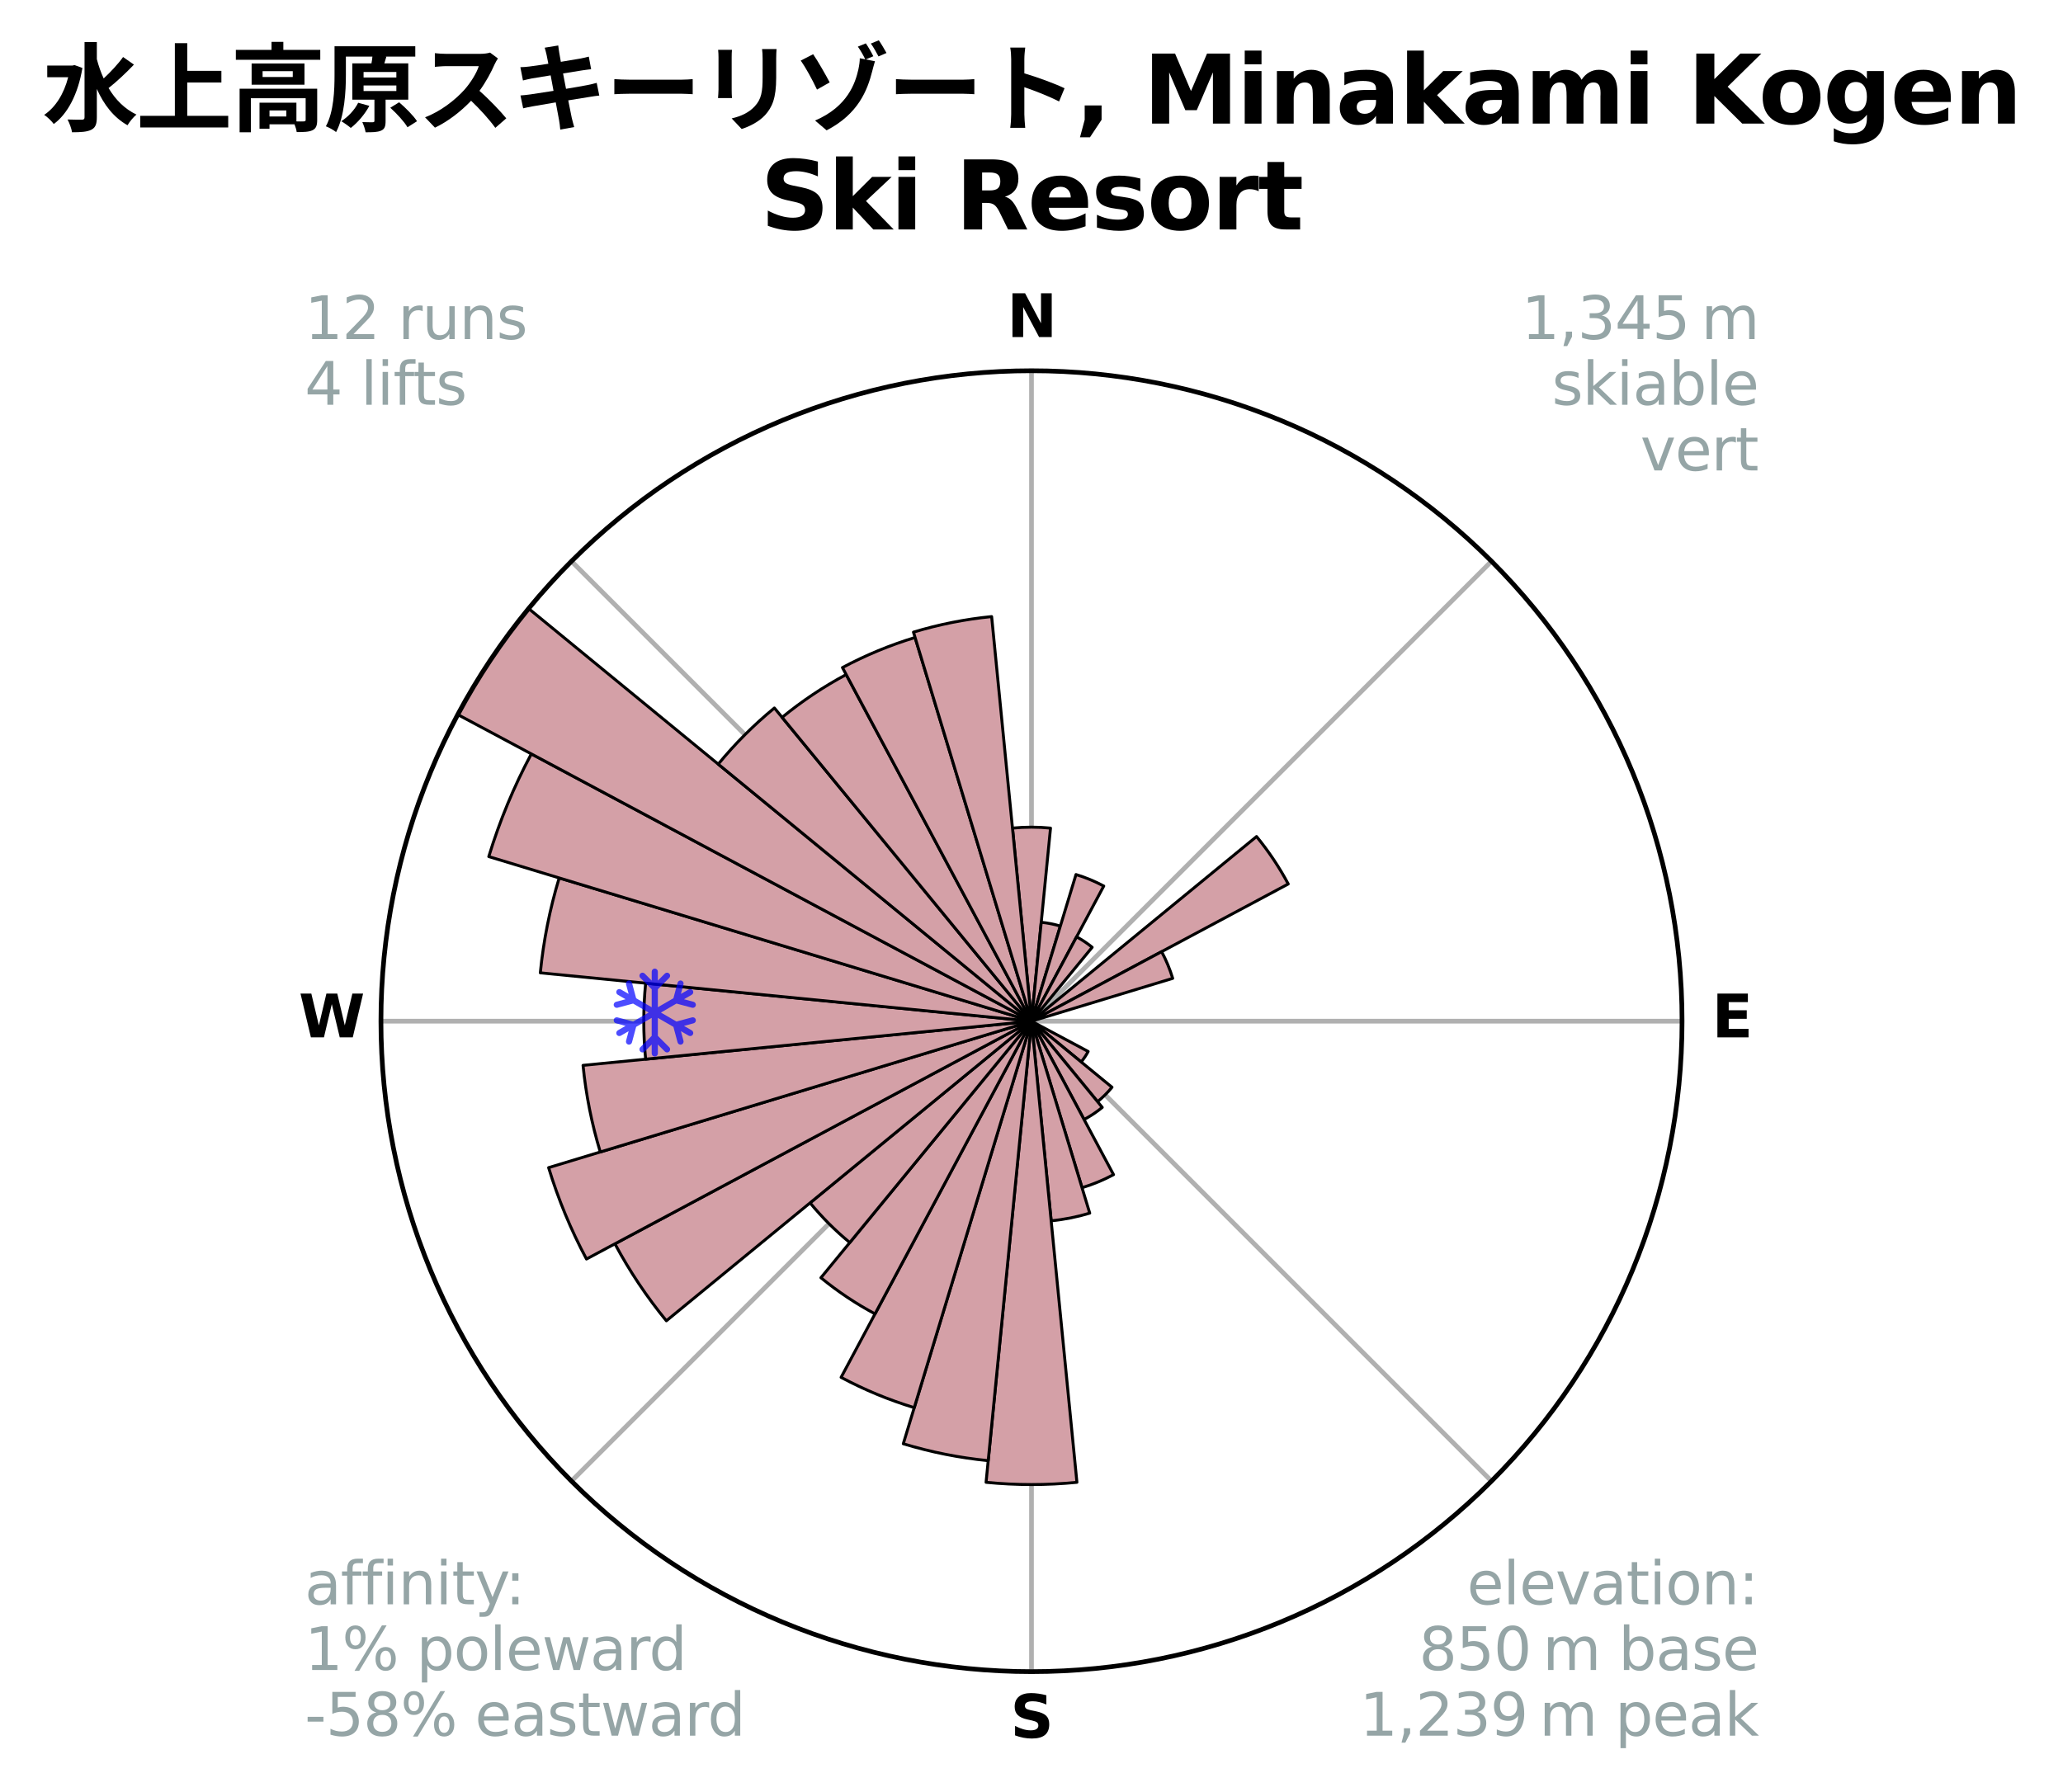 <?xml version="1.0" encoding="utf-8" standalone="no"?>
<!DOCTYPE svg PUBLIC "-//W3C//DTD SVG 1.1//EN"
  "http://www.w3.org/Graphics/SVG/1.1/DTD/svg11.dtd">
<svg xmlns:xlink="http://www.w3.org/1999/xlink" width="351.613pt" height="305.501pt" viewBox="0 0 351.613 305.501" xmlns="http://www.w3.org/2000/svg" version="1.1">
 <title>Ski Rose for 水上高原スキーリゾート, Minakami Kogen Ski Resort</title>
 <defs>
  <style type="text/css">*{stroke-linejoin: round; stroke-linecap: butt}</style>
 </defs>
 <g id="figure_1">
  <g id="patch_1">
   <path d="M 0 305.501 
L 351.613 305.501 
L 351.613 0 
L 0 0 
z
" style="fill: #ffffff"/>
  </g>
  <g id="axes_1">
   <g id="patch_2">
    <path d="M 286.686 174.082 
C 286.686 159.521 283.818 145.102 278.246 131.65 
C 272.674 118.198 264.506 105.974 254.21 95.678 
C 243.914 85.382 231.69 77.214 218.238 71.642 
C 204.786 66.07 190.367 63.202 175.806 63.202 
C 161.246 63.202 146.827 66.07 133.374 71.642 
C 119.922 77.214 107.698 85.382 97.402 95.678 
C 87.106 105.974 78.939 118.198 73.366 131.65 
C 67.794 145.102 64.926 159.521 64.926 174.082 
C 64.926 188.643 67.794 203.062 73.366 216.514 
C 78.939 229.966 87.106 242.19 97.402 252.486 
C 107.698 262.782 119.922 270.95 133.374 276.522 
C 146.827 282.094 161.246 284.962 175.806 284.962 
C 190.367 284.962 204.786 282.094 218.238 276.522 
C 231.69 270.95 243.914 262.782 254.21 252.486 
C 264.506 242.19 272.674 229.966 278.246 216.514 
C 283.818 203.062 286.686 188.643 286.686 174.082 
M 175.806 174.082 
C 175.806 174.082 175.806 174.082 175.806 174.082 
C 175.806 174.082 175.806 174.082 175.806 174.082 
C 175.806 174.082 175.806 174.082 175.806 174.082 
C 175.806 174.082 175.806 174.082 175.806 174.082 
C 175.806 174.082 175.806 174.082 175.806 174.082 
C 175.806 174.082 175.806 174.082 175.806 174.082 
C 175.806 174.082 175.806 174.082 175.806 174.082 
C 175.806 174.082 175.806 174.082 175.806 174.082 
C 175.806 174.082 175.806 174.082 175.806 174.082 
C 175.806 174.082 175.806 174.082 175.806 174.082 
C 175.806 174.082 175.806 174.082 175.806 174.082 
C 175.806 174.082 175.806 174.082 175.806 174.082 
C 175.806 174.082 175.806 174.082 175.806 174.082 
C 175.806 174.082 175.806 174.082 175.806 174.082 
C 175.806 174.082 175.806 174.082 175.806 174.082 
C 175.806 174.082 175.806 174.082 175.806 174.082 
z
" style="fill: #ffffff"/>
   </g>
   <g id="matplotlib.axis_1">
    <g id="xtick_1">
     <g id="line2d_1">
      <path d="M 175.806 174.082 
L 175.806 63.202 
" clip-path="url(#p06ed058469)" style="fill: none; stroke: #b0b0b0; stroke-width: 0.8; stroke-linecap: square"/>
     </g>
     <g id="text_1">
      <!-- N -->
      <g transform="translate(171.622 57.461) scale(0.1 -0.1)">
       <defs>
        <path id="DejaVuSans-Bold-4e" d="M 588 4666 
L 1931 4666 
L 3628 1466 
L 3628 4666 
L 4769 4666 
L 4769 0 
L 3425 0 
L 1728 3200 
L 1728 0 
L 588 0 
L 588 4666 
z
" transform="scale(0.016)"/>
       </defs>
       <use xlink:href="#DejaVuSans-Bold-4e"/>
      </g>
     </g>
    </g>
    <g id="xtick_2">
     <g id="line2d_2">
      <path d="M 175.806 174.082 
L 254.21 95.678 
" clip-path="url(#p06ed058469)" style="fill: none; stroke: #b0b0b0; stroke-width: 0.8; stroke-linecap: square"/>
     </g>
    </g>
    <g id="xtick_3">
     <g id="line2d_3">
      <path d="M 175.806 174.082 
L 286.686 174.082 
" clip-path="url(#p06ed058469)" style="fill: none; stroke: #b0b0b0; stroke-width: 0.8; stroke-linecap: square"/>
     </g>
     <g id="text_2">
      <!-- E -->
      <g transform="translate(291.771 176.841) scale(0.1 -0.1)">
       <defs>
        <path id="DejaVuSans-Bold-45" d="M 588 4666 
L 3834 4666 
L 3834 3756 
L 1791 3756 
L 1791 2888 
L 3713 2888 
L 3713 1978 
L 1791 1978 
L 1791 909 
L 3903 909 
L 3903 0 
L 588 0 
L 588 4666 
z
" transform="scale(0.016)"/>
       </defs>
       <use xlink:href="#DejaVuSans-Bold-45"/>
      </g>
     </g>
    </g>
    <g id="xtick_4">
     <g id="line2d_4">
      <path d="M 175.806 174.082 
L 254.21 252.486 
" clip-path="url(#p06ed058469)" style="fill: none; stroke: #b0b0b0; stroke-width: 0.8; stroke-linecap: square"/>
     </g>
    </g>
    <g id="xtick_5">
     <g id="line2d_5">
      <path d="M 175.806 174.082 
L 175.806 284.962 
" clip-path="url(#p06ed058469)" style="fill: none; stroke: #b0b0b0; stroke-width: 0.8; stroke-linecap: square"/>
     </g>
     <g id="text_3">
      <!-- S -->
      <g transform="translate(172.205 296.221) scale(0.1 -0.1)">
       <defs>
        <path id="DejaVuSans-Bold-53" d="M 3834 4519 
L 3834 3531 
Q 3450 3703 3084 3790 
Q 2719 3878 2394 3878 
Q 1963 3878 1756 3759 
Q 1550 3641 1550 3391 
Q 1550 3203 1689 3098 
Q 1828 2994 2194 2919 
L 2706 2816 
Q 3484 2659 3812 2340 
Q 4141 2022 4141 1434 
Q 4141 663 3683 286 
Q 3225 -91 2284 -91 
Q 1841 -91 1394 -6 
Q 947 78 500 244 
L 500 1259 
Q 947 1022 1364 901 
Q 1781 781 2169 781 
Q 2563 781 2772 912 
Q 2981 1044 2981 1288 
Q 2981 1506 2839 1625 
Q 2697 1744 2272 1838 
L 1806 1941 
Q 1106 2091 782 2419 
Q 459 2747 459 3303 
Q 459 4000 909 4375 
Q 1359 4750 2203 4750 
Q 2588 4750 2994 4692 
Q 3400 4634 3834 4519 
z
" transform="scale(0.016)"/>
       </defs>
       <use xlink:href="#DejaVuSans-Bold-53"/>
      </g>
     </g>
    </g>
    <g id="xtick_6">
     <g id="line2d_6">
      <path d="M 175.806 174.082 
L 97.402 252.486 
" clip-path="url(#p06ed058469)" style="fill: none; stroke: #b0b0b0; stroke-width: 0.8; stroke-linecap: square"/>
     </g>
    </g>
    <g id="xtick_7">
     <g id="line2d_7">
      <path d="M 175.806 174.082 
L 64.926 174.082 
" clip-path="url(#p06ed058469)" style="fill: none; stroke: #b0b0b0; stroke-width: 0.8; stroke-linecap: square"/>
     </g>
     <g id="text_4">
      <!-- W -->
      <g transform="translate(50.911 176.841) scale(0.1 -0.1)">
       <defs>
        <path id="DejaVuSans-Bold-57" d="M 191 4666 
L 1344 4666 
L 2150 1275 
L 2950 4666 
L 4109 4666 
L 4909 1275 
L 5716 4666 
L 6859 4666 
L 5759 0 
L 4372 0 
L 3525 3547 
L 2688 0 
L 1300 0 
L 191 4666 
z
" transform="scale(0.016)"/>
       </defs>
       <use xlink:href="#DejaVuSans-Bold-57"/>
      </g>
     </g>
    </g>
    <g id="xtick_8">
     <g id="line2d_8">
      <path d="M 175.806 174.082 
L 97.402 95.678 
" clip-path="url(#p06ed058469)" style="fill: none; stroke: #b0b0b0; stroke-width: 0.8; stroke-linecap: square"/>
     </g>
    </g>
   </g>
   <g id="matplotlib.axis_2"/>
   <g id="patch_3">
    <path d="M 175.806 174.082 
C 175.806 174.082 175.806 174.082 175.806 174.082 
C 175.806 174.082 175.806 174.082 175.806 174.082 
L 179.048 141.166 
C 177.971 141.06 176.889 141.006 175.806 141.006 
C 174.724 141.006 173.642 141.06 172.564 141.166 
z
" clip-path="url(#p06ed058469)" style="fill: #d4a0a7; stroke: #000000; stroke-width: 0.5; stroke-linejoin: miter"/>
   </g>
   <g id="patch_4">
    <path d="M 175.806 174.082 
C 175.806 174.082 175.806 174.082 175.806 174.082 
C 175.806 174.082 175.806 174.082 175.806 174.082 
L 180.724 157.871 
C 180.193 157.71 179.655 157.575 179.111 157.467 
C 178.567 157.359 178.019 157.278 177.467 157.223 
z
" clip-path="url(#p06ed058469)" style="fill: #d4a0a7; stroke: #000000; stroke-width: 0.5; stroke-linejoin: miter"/>
   </g>
   <g id="patch_5">
    <path d="M 175.806 174.082 
C 175.806 174.082 175.806 174.082 175.806 174.082 
C 175.806 174.082 175.806 174.082 175.806 174.082 
L 188.121 151.042 
C 187.367 150.639 186.594 150.273 185.804 149.946 
C 185.014 149.618 184.208 149.33 183.39 149.082 
z
" clip-path="url(#p06ed058469)" style="fill: #d4a0a7; stroke: #000000; stroke-width: 0.5; stroke-linejoin: miter"/>
   </g>
   <g id="patch_6">
    <path d="M 175.806 174.082 
C 175.806 174.082 175.806 174.082 175.806 174.082 
C 175.806 174.082 175.806 174.082 175.806 174.082 
L 186.147 161.481 
C 185.735 161.143 185.306 160.825 184.863 160.528 
C 184.419 160.232 183.961 159.957 183.49 159.706 
z
" clip-path="url(#p06ed058469)" style="fill: #d4a0a7; stroke: #000000; stroke-width: 0.5; stroke-linejoin: miter"/>
   </g>
   <g id="patch_7">
    <path d="M 175.806 174.082 
C 175.806 174.082 175.806 174.082 175.806 174.082 
C 175.806 174.082 175.806 174.082 175.806 174.082 
L 175.806 174.082 
C 175.806 174.082 175.806 174.082 175.806 174.082 
C 175.806 174.082 175.806 174.082 175.806 174.082 
z
" clip-path="url(#p06ed058469)" style="fill: #d4a0a7; stroke: #000000; stroke-width: 0.5; stroke-linejoin: miter"/>
   </g>
   <g id="patch_8">
    <path d="M 175.806 174.082 
C 175.806 174.082 175.806 174.082 175.806 174.082 
C 175.806 174.082 175.806 174.082 175.806 174.082 
L 219.566 150.692 
C 218.801 149.259 217.965 147.865 217.063 146.515 
C 216.161 145.165 215.193 143.859 214.162 142.604 
z
" clip-path="url(#p06ed058469)" style="fill: #d4a0a7; stroke: #000000; stroke-width: 0.5; stroke-linejoin: miter"/>
   </g>
   <g id="patch_9">
    <path d="M 175.806 174.082 
C 175.806 174.082 175.806 174.082 175.806 174.082 
C 175.806 174.082 175.806 174.082 175.806 174.082 
L 199.871 166.782 
C 199.632 165.994 199.355 165.219 199.04 164.458 
C 198.725 163.698 198.373 162.953 197.985 162.227 
z
" clip-path="url(#p06ed058469)" style="fill: #d4a0a7; stroke: #000000; stroke-width: 0.5; stroke-linejoin: miter"/>
   </g>
   <g id="patch_10">
    <path d="M 175.806 174.082 
C 175.806 174.082 175.806 174.082 175.806 174.082 
C 175.806 174.082 175.806 174.082 175.806 174.082 
L 175.806 174.082 
C 175.806 174.082 175.806 174.082 175.806 174.082 
C 175.806 174.082 175.806 174.082 175.806 174.082 
z
" clip-path="url(#p06ed058469)" style="fill: #d4a0a7; stroke: #000000; stroke-width: 0.5; stroke-linejoin: miter"/>
   </g>
   <g id="patch_11">
    <path d="M 175.806 174.082 
C 175.806 174.082 175.806 174.082 175.806 174.082 
C 175.806 174.082 175.806 174.082 175.806 174.082 
L 175.806 174.082 
C 175.806 174.082 175.806 174.082 175.806 174.082 
C 175.806 174.082 175.806 174.082 175.806 174.082 
z
" clip-path="url(#p06ed058469)" style="fill: #d4a0a7; stroke: #000000; stroke-width: 0.5; stroke-linejoin: miter"/>
   </g>
   <g id="patch_12">
    <path d="M 175.806 174.082 
C 175.806 174.082 175.806 174.082 175.806 174.082 
C 175.806 174.082 175.806 174.082 175.806 174.082 
L 175.806 174.082 
C 175.806 174.082 175.806 174.082 175.806 174.082 
C 175.806 174.082 175.806 174.082 175.806 174.082 
z
" clip-path="url(#p06ed058469)" style="fill: #d4a0a7; stroke: #000000; stroke-width: 0.5; stroke-linejoin: miter"/>
   </g>
   <g id="patch_13">
    <path d="M 175.806 174.082 
C 175.806 174.082 175.806 174.082 175.806 174.082 
C 175.806 174.082 175.806 174.082 175.806 174.082 
L 175.806 174.082 
C 175.806 174.082 175.806 174.082 175.806 174.082 
C 175.806 174.082 175.806 174.082 175.806 174.082 
z
" clip-path="url(#p06ed058469)" style="fill: #d4a0a7; stroke: #000000; stroke-width: 0.5; stroke-linejoin: miter"/>
   </g>
   <g id="patch_14">
    <path d="M 175.806 174.082 
C 175.806 174.082 175.806 174.082 175.806 174.082 
C 175.806 174.082 175.806 174.082 175.806 174.082 
L 184.272 181.03 
C 184.5 180.753 184.714 180.465 184.913 180.167 
C 185.112 179.869 185.296 179.561 185.465 179.245 
z
" clip-path="url(#p06ed058469)" style="fill: #d4a0a7; stroke: #000000; stroke-width: 0.5; stroke-linejoin: miter"/>
   </g>
   <g id="patch_15">
    <path d="M 175.806 174.082 
C 175.806 174.082 175.806 174.082 175.806 174.082 
C 175.806 174.082 175.806 174.082 175.806 174.082 
L 187.067 187.803 
C 187.516 187.434 187.947 187.044 188.357 186.633 
C 188.768 186.222 189.159 185.792 189.527 185.343 
z
" clip-path="url(#p06ed058469)" style="fill: #d4a0a7; stroke: #000000; stroke-width: 0.5; stroke-linejoin: miter"/>
   </g>
   <g id="patch_16">
    <path d="M 175.806 174.082 
C 175.806 174.082 175.806 174.082 175.806 174.082 
C 175.806 174.082 175.806 174.082 175.806 174.082 
L 184.767 190.847 
C 185.316 190.554 185.85 190.234 186.368 189.888 
C 186.885 189.542 187.385 189.172 187.866 188.777 
z
" clip-path="url(#p06ed058469)" style="fill: #d4a0a7; stroke: #000000; stroke-width: 0.5; stroke-linejoin: miter"/>
   </g>
   <g id="patch_17">
    <path d="M 175.806 174.082 
C 175.806 174.082 175.806 174.082 175.806 174.082 
C 175.806 174.082 175.806 174.082 175.806 174.082 
L 184.417 202.468 
C 185.346 202.186 186.261 201.859 187.158 201.487 
C 188.055 201.116 188.933 200.7 189.789 200.243 
z
" clip-path="url(#p06ed058469)" style="fill: #d4a0a7; stroke: #000000; stroke-width: 0.5; stroke-linejoin: miter"/>
   </g>
   <g id="patch_18">
    <path d="M 175.806 174.082 
C 175.806 174.082 175.806 174.082 175.806 174.082 
C 175.806 174.082 175.806 174.082 175.806 174.082 
L 179.158 208.11 
C 180.272 208.001 181.379 207.836 182.477 207.618 
C 183.575 207.4 184.661 207.127 185.732 206.803 
z
" clip-path="url(#p06ed058469)" style="fill: #d4a0a7; stroke: #000000; stroke-width: 0.5; stroke-linejoin: miter"/>
   </g>
   <g id="patch_19">
    <path d="M 175.806 174.082 
C 175.806 174.082 175.806 174.082 175.806 174.082 
C 175.806 174.082 175.806 174.082 175.806 174.082 
L 168.064 252.689 
C 170.637 252.943 173.221 253.07 175.806 253.07 
C 178.392 253.07 180.975 252.943 183.548 252.689 
z
" clip-path="url(#p06ed058469)" style="fill: #d4a0a7; stroke: #000000; stroke-width: 0.5; stroke-linejoin: miter"/>
   </g>
   <g id="patch_20">
    <path d="M 175.806 174.082 
C 175.806 174.082 175.806 174.082 175.806 174.082 
C 175.806 174.082 175.806 174.082 175.806 174.082 
L 153.955 246.118 
C 156.312 246.833 158.704 247.432 161.12 247.913 
C 163.537 248.393 165.976 248.755 168.428 248.996 
z
" clip-path="url(#p06ed058469)" style="fill: #d4a0a7; stroke: #000000; stroke-width: 0.5; stroke-linejoin: miter"/>
   </g>
   <g id="patch_21">
    <path d="M 175.806 174.082 
C 175.806 174.082 175.806 174.082 175.806 174.082 
C 175.806 174.082 175.806 174.082 175.806 174.082 
L 143.353 234.798 
C 145.34 235.86 147.379 236.824 149.46 237.687 
C 151.542 238.549 153.665 239.308 155.822 239.963 
z
" clip-path="url(#p06ed058469)" style="fill: #d4a0a7; stroke: #000000; stroke-width: 0.5; stroke-linejoin: miter"/>
   </g>
   <g id="patch_22">
    <path d="M 175.806 174.082 
C 175.806 174.082 175.806 174.082 175.806 174.082 
C 175.806 174.082 175.806 174.082 175.806 174.082 
L 139.915 217.815 
C 141.347 218.99 142.835 220.094 144.375 221.123 
C 145.914 222.151 147.504 223.104 149.137 223.977 
z
" clip-path="url(#p06ed058469)" style="fill: #d4a0a7; stroke: #000000; stroke-width: 0.5; stroke-linejoin: miter"/>
   </g>
   <g id="patch_23">
    <path d="M 175.806 174.082 
C 175.806 174.082 175.806 174.082 175.806 174.082 
C 175.806 174.082 175.806 174.082 175.806 174.082 
L 138.07 205.051 
C 139.084 206.286 140.158 207.471 141.287 208.601 
C 142.417 209.731 143.602 210.804 144.837 211.818 
z
" clip-path="url(#p06ed058469)" style="fill: #d4a0a7; stroke: #000000; stroke-width: 0.5; stroke-linejoin: miter"/>
   </g>
   <g id="patch_24">
    <path d="M 175.806 174.082 
C 175.806 174.082 175.806 174.082 175.806 174.082 
C 175.806 174.082 175.806 174.082 175.806 174.082 
L 104.806 212.032 
C 106.048 214.356 107.404 216.618 108.868 218.809 
C 110.332 221 111.903 223.118 113.574 225.155 
z
" clip-path="url(#p06ed058469)" style="fill: #d4a0a7; stroke: #000000; stroke-width: 0.5; stroke-linejoin: miter"/>
   </g>
   <g id="patch_25">
    <path d="M 175.806 174.082 
C 175.806 174.082 175.806 174.082 175.806 174.082 
C 175.806 174.082 175.806 174.082 175.806 174.082 
L 93.505 199.048 
C 94.322 201.742 95.271 204.394 96.348 206.995 
C 97.425 209.595 98.63 212.142 99.957 214.624 
z
" clip-path="url(#p06ed058469)" style="fill: #d4a0a7; stroke: #000000; stroke-width: 0.5; stroke-linejoin: miter"/>
   </g>
   <g id="patch_26">
    <path d="M 175.806 174.082 
C 175.806 174.082 175.806 174.082 175.806 174.082 
C 175.806 174.082 175.806 174.082 175.806 174.082 
L 99.372 181.61 
C 99.618 184.112 99.987 186.6 100.478 189.066 
C 100.968 191.531 101.579 193.971 102.309 196.377 
z
" clip-path="url(#p06ed058469)" style="fill: #d4a0a7; stroke: #000000; stroke-width: 0.5; stroke-linejoin: miter"/>
   </g>
   <g id="patch_27">
    <path d="M 175.806 174.082 
C 175.806 174.082 175.806 174.082 175.806 174.082 
C 175.806 174.082 175.806 174.082 175.806 174.082 
L 110.042 167.605 
C 109.83 169.757 109.724 171.919 109.724 174.082 
C 109.724 176.245 109.83 178.407 110.042 180.559 
z
" clip-path="url(#p06ed058469)" style="fill: #d4a0a7; stroke: #000000; stroke-width: 0.5; stroke-linejoin: miter"/>
   </g>
   <g id="patch_28">
    <path d="M 175.806 174.082 
C 175.806 174.082 175.806 174.082 175.806 174.082 
C 175.806 174.082 175.806 174.082 175.806 174.082 
L 95.307 149.663 
C 94.508 152.298 93.838 154.97 93.301 157.671 
C 92.764 160.371 92.36 163.096 92.09 165.837 
z
" clip-path="url(#p06ed058469)" style="fill: #d4a0a7; stroke: #000000; stroke-width: 0.5; stroke-linejoin: miter"/>
   </g>
   <g id="patch_29">
    <path d="M 175.806 174.082 
C 175.806 174.082 175.806 174.082 175.806 174.082 
C 175.806 174.082 175.806 174.082 175.806 174.082 
L 90.559 128.516 
C 89.067 131.306 87.714 134.168 86.503 137.091 
C 85.292 140.014 84.226 142.995 83.307 146.023 
z
" clip-path="url(#p06ed058469)" style="fill: #d4a0a7; stroke: #000000; stroke-width: 0.5; stroke-linejoin: miter"/>
   </g>
   <g id="patch_30">
    <path d="M 175.806 174.082 
C 175.806 174.082 175.806 174.082 175.806 174.082 
C 175.806 174.082 175.806 174.082 175.806 174.082 
L 90.095 103.74 
C 87.792 106.546 85.629 109.463 83.613 112.48 
C 81.597 115.498 79.73 118.613 78.019 121.814 
z
" clip-path="url(#p06ed058469)" style="fill: #d4a0a7; stroke: #000000; stroke-width: 0.5; stroke-linejoin: miter"/>
   </g>
   <g id="patch_31">
    <path d="M 175.806 174.082 
C 175.806 174.082 175.806 174.082 175.806 174.082 
C 175.806 174.082 175.806 174.082 175.806 174.082 
L 131.988 120.69 
C 130.241 122.124 128.564 123.643 126.966 125.242 
C 125.367 126.84 123.848 128.516 122.414 130.264 
z
" clip-path="url(#p06ed058469)" style="fill: #d4a0a7; stroke: #000000; stroke-width: 0.5; stroke-linejoin: miter"/>
   </g>
   <g id="patch_32">
    <path d="M 175.806 174.082 
C 175.806 174.082 175.806 174.082 175.806 174.082 
C 175.806 174.082 175.806 174.082 175.806 174.082 
L 144.222 114.993 
C 142.288 116.026 140.406 117.154 138.583 118.373 
C 136.759 119.591 134.997 120.898 133.301 122.29 
z
" clip-path="url(#p06ed058469)" style="fill: #d4a0a7; stroke: #000000; stroke-width: 0.5; stroke-linejoin: miter"/>
   </g>
   <g id="patch_33">
    <path d="M 175.806 174.082 
C 175.806 174.082 175.806 174.082 175.806 174.082 
C 175.806 174.082 175.806 174.082 175.806 174.082 
L 155.965 108.673 
C 153.824 109.322 151.716 110.076 149.649 110.932 
C 147.582 111.789 145.558 112.746 143.585 113.8 
z
" clip-path="url(#p06ed058469)" style="fill: #d4a0a7; stroke: #000000; stroke-width: 0.5; stroke-linejoin: miter"/>
   </g>
   <g id="patch_34">
    <path d="M 175.806 174.082 
C 175.806 174.082 175.806 174.082 175.806 174.082 
C 175.806 174.082 175.806 174.082 175.806 174.082 
L 169.013 105.109 
C 166.755 105.331 164.51 105.664 162.285 106.107 
C 160.06 106.55 157.858 107.101 155.688 107.76 
z
" clip-path="url(#p06ed058469)" style="fill: #d4a0a7; stroke: #000000; stroke-width: 0.5; stroke-linejoin: miter"/>
   </g>
   <g id="PathCollection_1">
    <defs>
     <path id="m96ea31fdd5" d="M 0.194 7.414 
L 0.194 7.414 
C 0.055 7.414 -0.078 7.359 -0.176 7.261 
C -0.274 7.163 -0.33 7.03 -0.33 6.891 
L -0.33 5.365 
L -1.528 6.564 
L -1.528 6.564 
C -1.577 6.613 -1.635 6.651 -1.698 6.678 
C -1.762 6.704 -1.83 6.718 -1.899 6.718 
C -1.968 6.718 -2.036 6.704 -2.1 6.678 
C -2.163 6.651 -2.221 6.613 -2.27 6.564 
L -2.27 6.564 
C -2.318 6.515 -2.357 6.458 -2.383 6.394 
C -2.41 6.33 -2.423 6.262 -2.423 6.193 
C -2.423 6.124 -2.41 6.056 -2.383 5.993 
C -2.357 5.929 -2.318 5.871 -2.27 5.823 
L -0.33 3.884 
L -0.33 0.821 
L -2.981 2.352 
L -3.692 5.001 
L -3.692 5.001 
C -3.728 5.135 -3.815 5.25 -3.935 5.319 
C -4.055 5.389 -4.198 5.408 -4.332 5.372 
L -4.332 5.372 
C -4.466 5.336 -4.581 5.249 -4.65 5.129 
C -4.719 5.009 -4.738 4.866 -4.703 4.732 
L -4.263 3.093 
L -5.586 3.856 
L -5.586 3.856 
C -5.645 3.89 -5.711 3.913 -5.779 3.922 
C -5.847 3.931 -5.916 3.926 -5.983 3.909 
C -6.049 3.891 -6.111 3.86 -6.166 3.818 
C -6.221 3.777 -6.266 3.724 -6.301 3.665 
L -6.301 3.665 
C -6.335 3.605 -6.358 3.54 -6.367 3.471 
C -6.375 3.403 -6.371 3.334 -6.353 3.267 
C -6.335 3.201 -6.304 3.139 -6.263 3.084 
C -6.221 3.03 -6.168 2.984 -6.109 2.95 
L -4.786 2.187 
L -6.425 1.747 
L -6.425 1.747 
C -6.559 1.711 -6.673 1.623 -6.743 1.503 
C -6.812 1.383 -6.831 1.24 -6.795 1.106 
L -6.795 1.106 
C -6.777 1.04 -6.747 0.978 -6.705 0.923 
C -6.663 0.869 -6.611 0.823 -6.551 0.789 
C -6.491 0.754 -6.426 0.732 -6.357 0.723 
C -6.289 0.715 -6.22 0.719 -6.154 0.737 
L -3.505 1.447 
L -0.852 -0.085 
L -3.504 -1.616 
L -6.154 -0.906 
L -6.154 -0.906 
C -6.22 -0.888 -6.289 -0.883 -6.358 -0.892 
C -6.426 -0.901 -6.492 -0.924 -6.551 -0.958 
C -6.611 -0.992 -6.663 -1.038 -6.705 -1.093 
C -6.747 -1.148 -6.778 -1.21 -6.795 -1.276 
L -6.795 -1.276 
C -6.831 -1.41 -6.812 -1.553 -6.743 -1.673 
C -6.673 -1.793 -6.559 -1.881 -6.425 -1.917 
L -4.786 -2.355 
L -6.109 -3.12 
L -6.109 -3.12 
C -6.229 -3.189 -6.316 -3.303 -6.352 -3.437 
C -6.388 -3.571 -6.37 -3.713 -6.301 -3.834 
L -6.301 -3.834 
C -6.266 -3.893 -6.221 -3.945 -6.166 -3.987 
C -6.112 -4.029 -6.049 -4.06 -5.983 -4.078 
C -5.917 -4.096 -5.847 -4.1 -5.779 -4.091 
C -5.711 -4.082 -5.645 -4.06 -5.586 -4.026 
L -4.263 -3.261 
L -4.703 -4.9 
L -4.703 -4.9 
C -4.738 -5.034 -4.719 -5.177 -4.65 -5.297 
C -4.581 -5.417 -4.466 -5.505 -4.332 -5.541 
L -4.332 -5.541 
C -4.198 -5.576 -4.056 -5.558 -3.936 -5.488 
C -3.816 -5.419 -3.728 -5.305 -3.692 -5.171 
L -2.982 -2.522 
L -0.329 -0.99 
L -0.329 -4.052 
L -2.269 -5.992 
L -2.269 -5.992 
C -2.318 -6.04 -2.357 -6.098 -2.383 -6.162 
C -2.41 -6.225 -2.423 -6.293 -2.423 -6.362 
C -2.423 -6.431 -2.41 -6.499 -2.383 -6.563 
C -2.357 -6.626 -2.318 -6.684 -2.269 -6.733 
L -2.269 -6.733 
C -2.221 -6.782 -2.163 -6.82 -2.1 -6.847 
C -2.036 -6.873 -1.968 -6.887 -1.899 -6.887 
C -1.83 -6.887 -1.762 -6.873 -1.698 -6.847 
C -1.635 -6.82 -1.577 -6.782 -1.528 -6.733 
L -0.329 -5.534 
L -0.329 -7.06 
L -0.329 -7.06 
C -0.329 -7.198 -0.274 -7.332 -0.176 -7.43 
C -0.078 -7.528 0.055 -7.583 0.194 -7.583 
L 0.194 -7.583 
C 0.332 -7.583 0.466 -7.528 0.564 -7.43 
C 0.662 -7.332 0.717 -7.198 0.717 -7.06 
L 0.717 -5.534 
L 1.916 -6.733 
L 1.916 -6.733 
C 1.964 -6.782 2.022 -6.82 2.086 -6.847 
C 2.149 -6.873 2.218 -6.887 2.286 -6.887 
C 2.355 -6.887 2.423 -6.873 2.487 -6.847 
C 2.551 -6.82 2.608 -6.782 2.657 -6.733 
L 2.657 -6.733 
C 2.706 -6.684 2.744 -6.626 2.771 -6.563 
C 2.797 -6.499 2.811 -6.431 2.811 -6.362 
C 2.811 -6.293 2.797 -6.225 2.771 -6.162 
C 2.744 -6.098 2.706 -6.04 2.657 -5.992 
L 0.717 -4.052 
L 0.717 -0.991 
L 3.369 -2.523 
L 4.079 -5.171 
L 4.079 -5.171 
C 4.115 -5.305 4.203 -5.419 4.323 -5.488 
C 4.443 -5.558 4.586 -5.576 4.72 -5.541 
L 4.72 -5.541 
C 4.854 -5.505 4.968 -5.417 5.038 -5.297 
C 5.107 -5.177 5.126 -5.034 5.09 -4.9 
L 4.65 -3.263 
L 5.973 -4.026 
L 5.973 -4.026 
C 6.033 -4.06 6.098 -4.082 6.167 -4.091 
C 6.235 -4.1 6.304 -4.096 6.37 -4.078 
C 6.437 -4.06 6.499 -4.029 6.554 -3.987 
C 6.608 -3.945 6.654 -3.893 6.688 -3.833 
L 6.688 -3.833 
C 6.757 -3.713 6.776 -3.571 6.74 -3.437 
C 6.704 -3.303 6.616 -3.189 6.496 -3.12 
L 5.173 -2.355 
L 6.812 -1.917 
L 6.812 -1.917 
C 6.946 -1.881 7.061 -1.793 7.13 -1.673 
C 7.2 -1.553 7.219 -1.41 7.183 -1.276 
L 7.183 -1.276 
C 7.165 -1.21 7.134 -1.147 7.093 -1.093 
C 7.051 -1.038 6.998 -0.992 6.939 -0.958 
C 6.879 -0.923 6.813 -0.901 6.745 -0.892 
C 6.677 -0.883 6.608 -0.888 6.541 -0.906 
L 3.891 -1.616 
L 1.239 -0.085 
L 3.893 1.447 
L 6.541 0.737 
L 6.541 0.737 
C 6.675 0.701 6.818 0.72 6.938 0.789 
C 7.058 0.859 7.145 0.973 7.181 1.106 
L 7.181 1.106 
C 7.217 1.24 7.198 1.383 7.129 1.503 
C 7.06 1.623 6.946 1.711 6.812 1.747 
L 5.173 2.187 
L 6.496 2.95 
L 6.496 2.95 
C 6.556 2.984 6.608 3.03 6.65 3.085 
C 6.691 3.139 6.722 3.201 6.74 3.268 
C 6.758 3.334 6.762 3.404 6.753 3.472 
C 6.744 3.54 6.721 3.606 6.687 3.665 
L 6.687 3.665 
C 6.617 3.785 6.503 3.872 6.369 3.908 
C 6.236 3.944 6.093 3.925 5.973 3.856 
L 4.65 3.091 
L 5.089 4.732 
L 5.089 4.732 
C 5.125 4.866 5.106 5.008 5.037 5.128 
C 4.967 5.248 4.853 5.336 4.72 5.372 
L 4.72 5.372 
C 4.586 5.408 4.443 5.389 4.323 5.319 
C 4.203 5.25 4.115 5.136 4.079 5.002 
L 3.368 2.352 
L 0.717 0.821 
L 0.717 3.884 
L 2.657 5.823 
L 2.657 5.823 
C 2.706 5.871 2.745 5.929 2.771 5.993 
C 2.797 6.056 2.811 6.125 2.811 6.193 
C 2.811 6.262 2.797 6.331 2.771 6.394 
C 2.745 6.458 2.706 6.515 2.657 6.564 
L 2.657 6.564 
C 2.608 6.613 2.551 6.652 2.487 6.678 
C 2.424 6.704 2.355 6.718 2.286 6.718 
C 2.218 6.718 2.149 6.704 2.086 6.678 
C 2.022 6.652 1.965 6.613 1.916 6.564 
L 0.717 5.365 
L 0.717 6.891 
L 0.717 6.891 
C 0.717 7.03 0.662 7.163 0.564 7.261 
C 0.466 7.359 0.333 7.414 0.194 7.414 
L 0.194 7.414 
z
"/>
    </defs>
    <g clip-path="url(#p06ed058469)">
     <use xlink:href="#m96ea31fdd5" x="111.405" y="172.695" style="fill: #0000ff; fill-opacity: 0.7"/>
    </g>
   </g>
   <g id="patch_35">
    <path d="M 175.806 63.202 
C 161.246 63.202 146.827 66.07 133.374 71.642 
C 119.922 77.214 107.698 85.382 97.402 95.678 
C 87.106 105.974 78.939 118.198 73.366 131.65 
C 67.794 145.102 64.926 159.521 64.926 174.082 
C 64.926 188.643 67.794 203.062 73.366 216.514 
C 78.939 229.966 87.106 242.19 97.402 252.486 
C 107.698 262.782 119.922 270.95 133.374 276.522 
C 146.827 282.094 161.246 284.962 175.806 284.962 
C 190.367 284.962 204.786 282.094 218.238 276.522 
C 231.69 270.95 243.914 262.782 254.21 252.486 
C 264.506 242.19 272.674 229.966 278.246 216.514 
C 283.818 203.062 286.686 188.643 286.686 174.082 
C 286.686 159.521 283.818 145.102 278.246 131.65 
C 272.674 118.198 264.506 105.974 254.21 95.678 
C 243.914 85.382 231.69 77.214 218.238 71.642 
C 204.786 66.07 190.367 63.202 175.806 63.202 
" style="fill: none; stroke: #000000; stroke-width: 0.8; stroke-linejoin: miter; stroke-linecap: square"/>
   </g>
   <g id="text_5">
    <!-- 12 runs -->
    <g style="fill: #95a5a6" transform="translate(51.928 57.802) scale(0.1 -0.1)">
     <defs>
      <path id="DejaVuSans-31" d="M 794 531 
L 1825 531 
L 1825 4091 
L 703 3866 
L 703 4441 
L 1819 4666 
L 2450 4666 
L 2450 531 
L 3481 531 
L 3481 0 
L 794 0 
L 794 531 
z
" transform="scale(0.016)"/>
      <path id="DejaVuSans-32" d="M 1228 531 
L 3431 531 
L 3431 0 
L 469 0 
L 469 531 
Q 828 903 1448 1529 
Q 2069 2156 2228 2338 
Q 2531 2678 2651 2914 
Q 2772 3150 2772 3378 
Q 2772 3750 2511 3984 
Q 2250 4219 1831 4219 
Q 1534 4219 1204 4116 
Q 875 4013 500 3803 
L 500 4441 
Q 881 4594 1212 4672 
Q 1544 4750 1819 4750 
Q 2544 4750 2975 4387 
Q 3406 4025 3406 3419 
Q 3406 3131 3298 2873 
Q 3191 2616 2906 2266 
Q 2828 2175 2409 1742 
Q 1991 1309 1228 531 
z
" transform="scale(0.016)"/>
      <path id="DejaVuSans-20" transform="scale(0.016)"/>
      <path id="DejaVuSans-72" d="M 2631 2963 
Q 2534 3019 2420 3045 
Q 2306 3072 2169 3072 
Q 1681 3072 1420 2755 
Q 1159 2438 1159 1844 
L 1159 0 
L 581 0 
L 581 3500 
L 1159 3500 
L 1159 2956 
Q 1341 3275 1631 3429 
Q 1922 3584 2338 3584 
Q 2397 3584 2469 3576 
Q 2541 3569 2628 3553 
L 2631 2963 
z
" transform="scale(0.016)"/>
      <path id="DejaVuSans-75" d="M 544 1381 
L 544 3500 
L 1119 3500 
L 1119 1403 
Q 1119 906 1312 657 
Q 1506 409 1894 409 
Q 2359 409 2629 706 
Q 2900 1003 2900 1516 
L 2900 3500 
L 3475 3500 
L 3475 0 
L 2900 0 
L 2900 538 
Q 2691 219 2414 64 
Q 2138 -91 1772 -91 
Q 1169 -91 856 284 
Q 544 659 544 1381 
z
M 1991 3584 
L 1991 3584 
z
" transform="scale(0.016)"/>
      <path id="DejaVuSans-6e" d="M 3513 2113 
L 3513 0 
L 2938 0 
L 2938 2094 
Q 2938 2591 2744 2837 
Q 2550 3084 2163 3084 
Q 1697 3084 1428 2787 
Q 1159 2491 1159 1978 
L 1159 0 
L 581 0 
L 581 3500 
L 1159 3500 
L 1159 2956 
Q 1366 3272 1645 3428 
Q 1925 3584 2291 3584 
Q 2894 3584 3203 3211 
Q 3513 2838 3513 2113 
z
" transform="scale(0.016)"/>
      <path id="DejaVuSans-73" d="M 2834 3397 
L 2834 2853 
Q 2591 2978 2328 3040 
Q 2066 3103 1784 3103 
Q 1356 3103 1142 2972 
Q 928 2841 928 2578 
Q 928 2378 1081 2264 
Q 1234 2150 1697 2047 
L 1894 2003 
Q 2506 1872 2764 1633 
Q 3022 1394 3022 966 
Q 3022 478 2636 193 
Q 2250 -91 1575 -91 
Q 1294 -91 989 -36 
Q 684 19 347 128 
L 347 722 
Q 666 556 975 473 
Q 1284 391 1588 391 
Q 1994 391 2212 530 
Q 2431 669 2431 922 
Q 2431 1156 2273 1281 
Q 2116 1406 1581 1522 
L 1381 1569 
Q 847 1681 609 1914 
Q 372 2147 372 2553 
Q 372 3047 722 3315 
Q 1072 3584 1716 3584 
Q 2034 3584 2315 3537 
Q 2597 3491 2834 3397 
z
" transform="scale(0.016)"/>
     </defs>
     <use xlink:href="#DejaVuSans-31"/>
     <use xlink:href="#DejaVuSans-32" x="63.623"/>
     <use xlink:href="#DejaVuSans-20" x="127.246"/>
     <use xlink:href="#DejaVuSans-72" x="159.033"/>
     <use xlink:href="#DejaVuSans-75" x="200.146"/>
     <use xlink:href="#DejaVuSans-6e" x="263.525"/>
     <use xlink:href="#DejaVuSans-73" x="326.904"/>
    </g>
    <!-- 4 lifts -->
    <g style="fill: #95a5a6" transform="translate(51.928 69) scale(0.1 -0.1)">
     <defs>
      <path id="DejaVuSans-34" d="M 2419 4116 
L 825 1625 
L 2419 1625 
L 2419 4116 
z
M 2253 4666 
L 3047 4666 
L 3047 1625 
L 3713 1625 
L 3713 1100 
L 3047 1100 
L 3047 0 
L 2419 0 
L 2419 1100 
L 313 1100 
L 313 1709 
L 2253 4666 
z
" transform="scale(0.016)"/>
      <path id="DejaVuSans-6c" d="M 603 4863 
L 1178 4863 
L 1178 0 
L 603 0 
L 603 4863 
z
" transform="scale(0.016)"/>
      <path id="DejaVuSans-69" d="M 603 3500 
L 1178 3500 
L 1178 0 
L 603 0 
L 603 3500 
z
M 603 4863 
L 1178 4863 
L 1178 4134 
L 603 4134 
L 603 4863 
z
" transform="scale(0.016)"/>
      <path id="DejaVuSans-66" d="M 2375 4863 
L 2375 4384 
L 1825 4384 
Q 1516 4384 1395 4259 
Q 1275 4134 1275 3809 
L 1275 3500 
L 2222 3500 
L 2222 3053 
L 1275 3053 
L 1275 0 
L 697 0 
L 697 3053 
L 147 3053 
L 147 3500 
L 697 3500 
L 697 3744 
Q 697 4328 969 4595 
Q 1241 4863 1831 4863 
L 2375 4863 
z
" transform="scale(0.016)"/>
      <path id="DejaVuSans-74" d="M 1172 4494 
L 1172 3500 
L 2356 3500 
L 2356 3053 
L 1172 3053 
L 1172 1153 
Q 1172 725 1289 603 
Q 1406 481 1766 481 
L 2356 481 
L 2356 0 
L 1766 0 
Q 1100 0 847 248 
Q 594 497 594 1153 
L 594 3053 
L 172 3053 
L 172 3500 
L 594 3500 
L 594 4494 
L 1172 4494 
z
" transform="scale(0.016)"/>
     </defs>
     <use xlink:href="#DejaVuSans-34"/>
     <use xlink:href="#DejaVuSans-20" x="63.623"/>
     <use xlink:href="#DejaVuSans-6c" x="95.41"/>
     <use xlink:href="#DejaVuSans-69" x="123.193"/>
     <use xlink:href="#DejaVuSans-66" x="150.977"/>
     <use xlink:href="#DejaVuSans-74" x="184.432"/>
     <use xlink:href="#DejaVuSans-73" x="223.641"/>
    </g>
   </g>
   <g id="text_6">
    <!-- 1,345 m -->
    <g style="fill: #95a5a6" transform="translate(259.319 57.802) scale(0.1 -0.1)">
     <defs>
      <path id="DejaVuSans-2c" d="M 750 794 
L 1409 794 
L 1409 256 
L 897 -744 
L 494 -744 
L 750 256 
L 750 794 
z
" transform="scale(0.016)"/>
      <path id="DejaVuSans-33" d="M 2597 2516 
Q 3050 2419 3304 2112 
Q 3559 1806 3559 1356 
Q 3559 666 3084 287 
Q 2609 -91 1734 -91 
Q 1441 -91 1130 -33 
Q 819 25 488 141 
L 488 750 
Q 750 597 1062 519 
Q 1375 441 1716 441 
Q 2309 441 2620 675 
Q 2931 909 2931 1356 
Q 2931 1769 2642 2001 
Q 2353 2234 1838 2234 
L 1294 2234 
L 1294 2753 
L 1863 2753 
Q 2328 2753 2575 2939 
Q 2822 3125 2822 3475 
Q 2822 3834 2567 4026 
Q 2313 4219 1838 4219 
Q 1578 4219 1281 4162 
Q 984 4106 628 3988 
L 628 4550 
Q 988 4650 1302 4700 
Q 1616 4750 1894 4750 
Q 2613 4750 3031 4423 
Q 3450 4097 3450 3541 
Q 3450 3153 3228 2886 
Q 3006 2619 2597 2516 
z
" transform="scale(0.016)"/>
      <path id="DejaVuSans-35" d="M 691 4666 
L 3169 4666 
L 3169 4134 
L 1269 4134 
L 1269 2991 
Q 1406 3038 1543 3061 
Q 1681 3084 1819 3084 
Q 2600 3084 3056 2656 
Q 3513 2228 3513 1497 
Q 3513 744 3044 326 
Q 2575 -91 1722 -91 
Q 1428 -91 1123 -41 
Q 819 9 494 109 
L 494 744 
Q 775 591 1075 516 
Q 1375 441 1709 441 
Q 2250 441 2565 725 
Q 2881 1009 2881 1497 
Q 2881 1984 2565 2268 
Q 2250 2553 1709 2553 
Q 1456 2553 1204 2497 
Q 953 2441 691 2322 
L 691 4666 
z
" transform="scale(0.016)"/>
      <path id="DejaVuSans-202f" transform="scale(0.016)"/>
      <path id="DejaVuSans-6d" d="M 3328 2828 
Q 3544 3216 3844 3400 
Q 4144 3584 4550 3584 
Q 5097 3584 5394 3201 
Q 5691 2819 5691 2113 
L 5691 0 
L 5113 0 
L 5113 2094 
Q 5113 2597 4934 2840 
Q 4756 3084 4391 3084 
Q 3944 3084 3684 2787 
Q 3425 2491 3425 1978 
L 3425 0 
L 2847 0 
L 2847 2094 
Q 2847 2600 2669 2842 
Q 2491 3084 2119 3084 
Q 1678 3084 1418 2786 
Q 1159 2488 1159 1978 
L 1159 0 
L 581 0 
L 581 3500 
L 1159 3500 
L 1159 2956 
Q 1356 3278 1631 3431 
Q 1906 3584 2284 3584 
Q 2666 3584 2933 3390 
Q 3200 3197 3328 2828 
z
" transform="scale(0.016)"/>
     </defs>
     <use xlink:href="#DejaVuSans-31"/>
     <use xlink:href="#DejaVuSans-2c" x="63.623"/>
     <use xlink:href="#DejaVuSans-33" x="95.41"/>
     <use xlink:href="#DejaVuSans-34" x="159.033"/>
     <use xlink:href="#DejaVuSans-35" x="222.656"/>
     <use xlink:href="#DejaVuSans-202f" x="286.279"/>
     <use xlink:href="#DejaVuSans-6d" x="306.25"/>
    </g>
    <!-- skiable -->
    <g style="fill: #95a5a6" transform="translate(264.499 69) scale(0.1 -0.1)">
     <defs>
      <path id="DejaVuSans-6b" d="M 581 4863 
L 1159 4863 
L 1159 1991 
L 2875 3500 
L 3609 3500 
L 1753 1863 
L 3688 0 
L 2938 0 
L 1159 1709 
L 1159 0 
L 581 0 
L 581 4863 
z
" transform="scale(0.016)"/>
      <path id="DejaVuSans-61" d="M 2194 1759 
Q 1497 1759 1228 1600 
Q 959 1441 959 1056 
Q 959 750 1161 570 
Q 1363 391 1709 391 
Q 2188 391 2477 730 
Q 2766 1069 2766 1631 
L 2766 1759 
L 2194 1759 
z
M 3341 1997 
L 3341 0 
L 2766 0 
L 2766 531 
Q 2569 213 2275 61 
Q 1981 -91 1556 -91 
Q 1019 -91 701 211 
Q 384 513 384 1019 
Q 384 1609 779 1909 
Q 1175 2209 1959 2209 
L 2766 2209 
L 2766 2266 
Q 2766 2663 2505 2880 
Q 2244 3097 1772 3097 
Q 1472 3097 1187 3025 
Q 903 2953 641 2809 
L 641 3341 
Q 956 3463 1253 3523 
Q 1550 3584 1831 3584 
Q 2591 3584 2966 3190 
Q 3341 2797 3341 1997 
z
" transform="scale(0.016)"/>
      <path id="DejaVuSans-62" d="M 3116 1747 
Q 3116 2381 2855 2742 
Q 2594 3103 2138 3103 
Q 1681 3103 1420 2742 
Q 1159 2381 1159 1747 
Q 1159 1113 1420 752 
Q 1681 391 2138 391 
Q 2594 391 2855 752 
Q 3116 1113 3116 1747 
z
M 1159 2969 
Q 1341 3281 1617 3432 
Q 1894 3584 2278 3584 
Q 2916 3584 3314 3078 
Q 3713 2572 3713 1747 
Q 3713 922 3314 415 
Q 2916 -91 2278 -91 
Q 1894 -91 1617 61 
Q 1341 213 1159 525 
L 1159 0 
L 581 0 
L 581 4863 
L 1159 4863 
L 1159 2969 
z
" transform="scale(0.016)"/>
      <path id="DejaVuSans-65" d="M 3597 1894 
L 3597 1613 
L 953 1613 
Q 991 1019 1311 708 
Q 1631 397 2203 397 
Q 2534 397 2845 478 
Q 3156 559 3463 722 
L 3463 178 
Q 3153 47 2828 -22 
Q 2503 -91 2169 -91 
Q 1331 -91 842 396 
Q 353 884 353 1716 
Q 353 2575 817 3079 
Q 1281 3584 2069 3584 
Q 2775 3584 3186 3129 
Q 3597 2675 3597 1894 
z
M 3022 2063 
Q 3016 2534 2758 2815 
Q 2500 3097 2075 3097 
Q 1594 3097 1305 2825 
Q 1016 2553 972 2059 
L 3022 2063 
z
" transform="scale(0.016)"/>
     </defs>
     <use xlink:href="#DejaVuSans-73"/>
     <use xlink:href="#DejaVuSans-6b" x="52.1"/>
     <use xlink:href="#DejaVuSans-69" x="110.01"/>
     <use xlink:href="#DejaVuSans-61" x="137.793"/>
     <use xlink:href="#DejaVuSans-62" x="199.072"/>
     <use xlink:href="#DejaVuSans-6c" x="262.549"/>
     <use xlink:href="#DejaVuSans-65" x="290.332"/>
    </g>
    <!-- vert -->
    <g style="fill: #95a5a6" transform="translate(279.581 80.198) scale(0.1 -0.1)">
     <defs>
      <path id="DejaVuSans-76" d="M 191 3500 
L 800 3500 
L 1894 563 
L 2988 3500 
L 3597 3500 
L 2284 0 
L 1503 0 
L 191 3500 
z
" transform="scale(0.016)"/>
     </defs>
     <use xlink:href="#DejaVuSans-76"/>
     <use xlink:href="#DejaVuSans-65" x="59.18"/>
     <use xlink:href="#DejaVuSans-72" x="120.703"/>
     <use xlink:href="#DejaVuSans-74" x="161.816"/>
    </g>
   </g>
   <g id="text_7">
    <!-- affinity: -->
    <g style="fill: #95a5a6" transform="translate(51.928 273.485) scale(0.1 -0.1)">
     <defs>
      <path id="DejaVuSans-79" d="M 2059 -325 
Q 1816 -950 1584 -1140 
Q 1353 -1331 966 -1331 
L 506 -1331 
L 506 -850 
L 844 -850 
Q 1081 -850 1212 -737 
Q 1344 -625 1503 -206 
L 1606 56 
L 191 3500 
L 800 3500 
L 1894 763 
L 2988 3500 
L 3597 3500 
L 2059 -325 
z
" transform="scale(0.016)"/>
      <path id="DejaVuSans-3a" d="M 750 794 
L 1409 794 
L 1409 0 
L 750 0 
L 750 794 
z
M 750 3309 
L 1409 3309 
L 1409 2516 
L 750 2516 
L 750 3309 
z
" transform="scale(0.016)"/>
     </defs>
     <use xlink:href="#DejaVuSans-61"/>
     <use xlink:href="#DejaVuSans-66" x="61.279"/>
     <use xlink:href="#DejaVuSans-66" x="96.484"/>
     <use xlink:href="#DejaVuSans-69" x="131.689"/>
     <use xlink:href="#DejaVuSans-6e" x="159.473"/>
     <use xlink:href="#DejaVuSans-69" x="222.852"/>
     <use xlink:href="#DejaVuSans-74" x="250.635"/>
     <use xlink:href="#DejaVuSans-79" x="289.844"/>
     <use xlink:href="#DejaVuSans-3a" x="341.773"/>
    </g>
    <!-- 1% poleward -->
    <g style="fill: #95a5a6" transform="translate(51.928 284.683) scale(0.1 -0.1)">
     <defs>
      <path id="DejaVuSans-25" d="M 4653 2053 
Q 4381 2053 4226 1822 
Q 4072 1591 4072 1178 
Q 4072 772 4226 539 
Q 4381 306 4653 306 
Q 4919 306 5073 539 
Q 5228 772 5228 1178 
Q 5228 1588 5073 1820 
Q 4919 2053 4653 2053 
z
M 4653 2450 
Q 5147 2450 5437 2106 
Q 5728 1763 5728 1178 
Q 5728 594 5436 251 
Q 5144 -91 4653 -91 
Q 4153 -91 3862 251 
Q 3572 594 3572 1178 
Q 3572 1766 3864 2108 
Q 4156 2450 4653 2450 
z
M 1428 4353 
Q 1159 4353 1004 4120 
Q 850 3888 850 3481 
Q 850 3069 1003 2837 
Q 1156 2606 1428 2606 
Q 1700 2606 1854 2837 
Q 2009 3069 2009 3481 
Q 2009 3884 1853 4118 
Q 1697 4353 1428 4353 
z
M 4250 4750 
L 4750 4750 
L 1831 -91 
L 1331 -91 
L 4250 4750 
z
M 1428 4750 
Q 1922 4750 2215 4408 
Q 2509 4066 2509 3481 
Q 2509 2891 2217 2550 
Q 1925 2209 1428 2209 
Q 931 2209 642 2551 
Q 353 2894 353 3481 
Q 353 4063 643 4406 
Q 934 4750 1428 4750 
z
" transform="scale(0.016)"/>
      <path id="DejaVuSans-70" d="M 1159 525 
L 1159 -1331 
L 581 -1331 
L 581 3500 
L 1159 3500 
L 1159 2969 
Q 1341 3281 1617 3432 
Q 1894 3584 2278 3584 
Q 2916 3584 3314 3078 
Q 3713 2572 3713 1747 
Q 3713 922 3314 415 
Q 2916 -91 2278 -91 
Q 1894 -91 1617 61 
Q 1341 213 1159 525 
z
M 3116 1747 
Q 3116 2381 2855 2742 
Q 2594 3103 2138 3103 
Q 1681 3103 1420 2742 
Q 1159 2381 1159 1747 
Q 1159 1113 1420 752 
Q 1681 391 2138 391 
Q 2594 391 2855 752 
Q 3116 1113 3116 1747 
z
" transform="scale(0.016)"/>
      <path id="DejaVuSans-6f" d="M 1959 3097 
Q 1497 3097 1228 2736 
Q 959 2375 959 1747 
Q 959 1119 1226 758 
Q 1494 397 1959 397 
Q 2419 397 2687 759 
Q 2956 1122 2956 1747 
Q 2956 2369 2687 2733 
Q 2419 3097 1959 3097 
z
M 1959 3584 
Q 2709 3584 3137 3096 
Q 3566 2609 3566 1747 
Q 3566 888 3137 398 
Q 2709 -91 1959 -91 
Q 1206 -91 779 398 
Q 353 888 353 1747 
Q 353 2609 779 3096 
Q 1206 3584 1959 3584 
z
" transform="scale(0.016)"/>
      <path id="DejaVuSans-77" d="M 269 3500 
L 844 3500 
L 1563 769 
L 2278 3500 
L 2956 3500 
L 3675 769 
L 4391 3500 
L 4966 3500 
L 4050 0 
L 3372 0 
L 2619 2869 
L 1863 0 
L 1184 0 
L 269 3500 
z
" transform="scale(0.016)"/>
      <path id="DejaVuSans-64" d="M 2906 2969 
L 2906 4863 
L 3481 4863 
L 3481 0 
L 2906 0 
L 2906 525 
Q 2725 213 2448 61 
Q 2172 -91 1784 -91 
Q 1150 -91 751 415 
Q 353 922 353 1747 
Q 353 2572 751 3078 
Q 1150 3584 1784 3584 
Q 2172 3584 2448 3432 
Q 2725 3281 2906 2969 
z
M 947 1747 
Q 947 1113 1208 752 
Q 1469 391 1925 391 
Q 2381 391 2643 752 
Q 2906 1113 2906 1747 
Q 2906 2381 2643 2742 
Q 2381 3103 1925 3103 
Q 1469 3103 1208 2742 
Q 947 2381 947 1747 
z
" transform="scale(0.016)"/>
     </defs>
     <use xlink:href="#DejaVuSans-31"/>
     <use xlink:href="#DejaVuSans-25" x="63.623"/>
     <use xlink:href="#DejaVuSans-20" x="158.643"/>
     <use xlink:href="#DejaVuSans-70" x="190.43"/>
     <use xlink:href="#DejaVuSans-6f" x="253.906"/>
     <use xlink:href="#DejaVuSans-6c" x="315.088"/>
     <use xlink:href="#DejaVuSans-65" x="342.871"/>
     <use xlink:href="#DejaVuSans-77" x="404.395"/>
     <use xlink:href="#DejaVuSans-61" x="486.182"/>
     <use xlink:href="#DejaVuSans-72" x="547.461"/>
     <use xlink:href="#DejaVuSans-64" x="586.824"/>
    </g>
    <!-- -58% eastward -->
    <g style="fill: #95a5a6" transform="translate(51.928 295.881) scale(0.1 -0.1)">
     <defs>
      <path id="DejaVuSans-2d" d="M 313 2009 
L 1997 2009 
L 1997 1497 
L 313 1497 
L 313 2009 
z
" transform="scale(0.016)"/>
      <path id="DejaVuSans-38" d="M 2034 2216 
Q 1584 2216 1326 1975 
Q 1069 1734 1069 1313 
Q 1069 891 1326 650 
Q 1584 409 2034 409 
Q 2484 409 2743 651 
Q 3003 894 3003 1313 
Q 3003 1734 2745 1975 
Q 2488 2216 2034 2216 
z
M 1403 2484 
Q 997 2584 770 2862 
Q 544 3141 544 3541 
Q 544 4100 942 4425 
Q 1341 4750 2034 4750 
Q 2731 4750 3128 4425 
Q 3525 4100 3525 3541 
Q 3525 3141 3298 2862 
Q 3072 2584 2669 2484 
Q 3125 2378 3379 2068 
Q 3634 1759 3634 1313 
Q 3634 634 3220 271 
Q 2806 -91 2034 -91 
Q 1263 -91 848 271 
Q 434 634 434 1313 
Q 434 1759 690 2068 
Q 947 2378 1403 2484 
z
M 1172 3481 
Q 1172 3119 1398 2916 
Q 1625 2713 2034 2713 
Q 2441 2713 2670 2916 
Q 2900 3119 2900 3481 
Q 2900 3844 2670 4047 
Q 2441 4250 2034 4250 
Q 1625 4250 1398 4047 
Q 1172 3844 1172 3481 
z
" transform="scale(0.016)"/>
     </defs>
     <use xlink:href="#DejaVuSans-2d"/>
     <use xlink:href="#DejaVuSans-35" x="36.084"/>
     <use xlink:href="#DejaVuSans-38" x="99.707"/>
     <use xlink:href="#DejaVuSans-25" x="163.33"/>
     <use xlink:href="#DejaVuSans-20" x="258.35"/>
     <use xlink:href="#DejaVuSans-65" x="290.137"/>
     <use xlink:href="#DejaVuSans-61" x="351.66"/>
     <use xlink:href="#DejaVuSans-73" x="412.939"/>
     <use xlink:href="#DejaVuSans-74" x="465.039"/>
     <use xlink:href="#DejaVuSans-77" x="504.248"/>
     <use xlink:href="#DejaVuSans-61" x="586.035"/>
     <use xlink:href="#DejaVuSans-72" x="647.314"/>
     <use xlink:href="#DejaVuSans-64" x="686.678"/>
    </g>
   </g>
   <g id="text_8">
    <!-- elevation: -->
    <g style="fill: #95a5a6" transform="translate(250.03 273.485) scale(0.1 -0.1)">
     <use xlink:href="#DejaVuSans-65"/>
     <use xlink:href="#DejaVuSans-6c" x="61.523"/>
     <use xlink:href="#DejaVuSans-65" x="89.307"/>
     <use xlink:href="#DejaVuSans-76" x="150.83"/>
     <use xlink:href="#DejaVuSans-61" x="210.01"/>
     <use xlink:href="#DejaVuSans-74" x="271.289"/>
     <use xlink:href="#DejaVuSans-69" x="310.498"/>
     <use xlink:href="#DejaVuSans-6f" x="338.281"/>
     <use xlink:href="#DejaVuSans-6e" x="399.463"/>
     <use xlink:href="#DejaVuSans-3a" x="462.842"/>
    </g>
    <!-- 850 m base -->
    <g style="fill: #95a5a6" transform="translate(241.842 284.683) scale(0.1 -0.1)">
     <defs>
      <path id="DejaVuSans-30" d="M 2034 4250 
Q 1547 4250 1301 3770 
Q 1056 3291 1056 2328 
Q 1056 1369 1301 889 
Q 1547 409 2034 409 
Q 2525 409 2770 889 
Q 3016 1369 3016 2328 
Q 3016 3291 2770 3770 
Q 2525 4250 2034 4250 
z
M 2034 4750 
Q 2819 4750 3233 4129 
Q 3647 3509 3647 2328 
Q 3647 1150 3233 529 
Q 2819 -91 2034 -91 
Q 1250 -91 836 529 
Q 422 1150 422 2328 
Q 422 3509 836 4129 
Q 1250 4750 2034 4750 
z
" transform="scale(0.016)"/>
     </defs>
     <use xlink:href="#DejaVuSans-38"/>
     <use xlink:href="#DejaVuSans-35" x="63.623"/>
     <use xlink:href="#DejaVuSans-30" x="127.246"/>
     <use xlink:href="#DejaVuSans-202f" x="190.869"/>
     <use xlink:href="#DejaVuSans-6d" x="210.84"/>
     <use xlink:href="#DejaVuSans-20" x="308.252"/>
     <use xlink:href="#DejaVuSans-62" x="340.039"/>
     <use xlink:href="#DejaVuSans-61" x="403.516"/>
     <use xlink:href="#DejaVuSans-73" x="464.795"/>
     <use xlink:href="#DejaVuSans-65" x="516.895"/>
    </g>
    <!-- 1,239 m peak -->
    <g style="fill: #95a5a6" transform="translate(231.721 295.881) scale(0.1 -0.1)">
     <defs>
      <path id="DejaVuSans-39" d="M 703 97 
L 703 672 
Q 941 559 1184 500 
Q 1428 441 1663 441 
Q 2288 441 2617 861 
Q 2947 1281 2994 2138 
Q 2813 1869 2534 1725 
Q 2256 1581 1919 1581 
Q 1219 1581 811 2004 
Q 403 2428 403 3163 
Q 403 3881 828 4315 
Q 1253 4750 1959 4750 
Q 2769 4750 3195 4129 
Q 3622 3509 3622 2328 
Q 3622 1225 3098 567 
Q 2575 -91 1691 -91 
Q 1453 -91 1209 -44 
Q 966 3 703 97 
z
M 1959 2075 
Q 2384 2075 2632 2365 
Q 2881 2656 2881 3163 
Q 2881 3666 2632 3958 
Q 2384 4250 1959 4250 
Q 1534 4250 1286 3958 
Q 1038 3666 1038 3163 
Q 1038 2656 1286 2365 
Q 1534 2075 1959 2075 
z
" transform="scale(0.016)"/>
     </defs>
     <use xlink:href="#DejaVuSans-31"/>
     <use xlink:href="#DejaVuSans-2c" x="63.623"/>
     <use xlink:href="#DejaVuSans-32" x="95.41"/>
     <use xlink:href="#DejaVuSans-33" x="159.033"/>
     <use xlink:href="#DejaVuSans-39" x="222.656"/>
     <use xlink:href="#DejaVuSans-202f" x="286.279"/>
     <use xlink:href="#DejaVuSans-6d" x="306.25"/>
     <use xlink:href="#DejaVuSans-20" x="403.662"/>
     <use xlink:href="#DejaVuSans-70" x="435.449"/>
     <use xlink:href="#DejaVuSans-65" x="498.926"/>
     <use xlink:href="#DejaVuSans-61" x="560.449"/>
     <use xlink:href="#DejaVuSans-6b" x="621.729"/>
    </g>
   </g>
   <g id="text_9">
    <!-- 水上高原スキーリゾート, Minakami Kogen -->
    <g transform="translate(7.2 21.073) scale(0.16 -0.16)">
     <defs>
      <path id="NotoSansCJKjp-Bold-6c34" d="M 333 3866 
L 333 3091 
L 1728 3091 
C 1440 1971 877 1082 128 582 
C 320 467 634 160 768 -26 
C 1683 646 2381 1952 2675 3706 
L 2150 3898 
L 2010 3866 
L 333 3866 
z
M 5382 4435 
C 5056 3974 4544 3430 4090 3008 
C 3904 3411 3750 3846 3635 4294 
L 3635 5434 
L 2816 5434 
L 2816 422 
C 2816 307 2771 262 2643 262 
C 2509 262 2106 256 1683 275 
C 1805 51 1952 -339 1984 -576 
C 2566 -576 2989 -550 3264 -410 
C 3533 -275 3635 -45 3635 422 
L 3635 2310 
C 4102 1261 4749 416 5677 -109 
C 5811 122 6080 448 6272 602 
C 5485 979 4870 1600 4416 2368 
C 4934 2771 5581 3379 6106 3930 
L 5382 4435 
z
" transform="scale(0.016)"/>
      <path id="NotoSansCJKjp-Bold-4e0a" d="M 2579 5357 
L 2579 518 
L 275 518 
L 275 -256 
L 6131 -256 
L 6131 518 
L 3405 518 
L 3405 2739 
L 5677 2739 
L 5677 3514 
L 3405 3514 
L 3405 5357 
L 2579 5357 
z
" transform="scale(0.016)"/>
      <path id="NotoSansCJKjp-Bold-9ad8" d="M 2170 3494 
L 4179 3494 
L 4179 3104 
L 2170 3104 
L 2170 3494 
z
M 1440 4006 
L 1440 2592 
L 4960 2592 
L 4960 4006 
L 1440 4006 
z
M 2765 5446 
L 2765 4909 
L 390 4909 
L 390 4250 
L 6010 4250 
L 6010 4909 
L 3552 4909 
L 3552 5446 
L 2765 5446 
z
M 1965 1395 
L 1965 -339 
L 2630 -339 
L 2630 -45 
L 4294 -45 
C 4365 -218 4422 -416 4442 -563 
C 4909 -563 5242 -557 5491 -442 
C 5734 -326 5805 -115 5805 237 
L 5805 2323 
L 640 2323 
L 640 -576 
L 1389 -576 
L 1389 1690 
L 5037 1690 
L 5037 250 
C 5037 173 5005 154 4909 147 
C 4838 141 4640 141 4422 147 
L 4422 1395 
L 1965 1395 
z
M 2630 877 
L 3750 877 
L 3750 474 
L 2630 474 
L 2630 877 
z
" transform="scale(0.016)"/>
      <path id="NotoSansCJKjp-Bold-539f" d="M 2643 2541 
L 4826 2541 
L 4826 2170 
L 2643 2170 
L 2643 2541 
z
M 2643 3437 
L 4826 3437 
L 4826 3072 
L 2643 3072 
L 2643 3437 
z
M 4422 1056 
C 4851 672 5357 122 5568 -243 
L 6202 160 
C 5965 531 5434 1056 5011 1421 
L 4422 1056 
z
M 2285 1389 
C 2048 915 1613 448 1158 160 
C 1338 58 1645 -160 1792 -288 
C 2240 58 2726 614 3027 1184 
L 2285 1389 
z
M 1894 4013 
L 1894 1594 
L 3366 1594 
L 3366 192 
C 3366 115 3341 96 3245 90 
C 3155 90 2842 90 2560 102 
C 2650 -96 2746 -371 2778 -576 
C 3226 -576 3565 -576 3808 -467 
C 4051 -365 4109 -173 4109 173 
L 4109 1594 
L 5619 1594 
L 5619 4013 
L 4026 4013 
L 4160 4454 
L 4070 4461 
L 6086 4461 
L 6086 5152 
L 710 5152 
L 710 3251 
C 710 2240 666 800 134 -179 
C 326 -250 666 -435 813 -563 
C 1382 499 1466 2150 1466 3251 
L 1466 4461 
L 3232 4461 
C 3219 4326 3200 4166 3168 4013 
L 1894 4013 
z
" transform="scale(0.016)"/>
      <path id="NotoSansCJKjp-Bold-30b9" d="M 5338 4339 
L 4813 4730 
C 4685 4685 4429 4646 4154 4646 
C 3866 4646 2227 4646 1894 4646 
C 1702 4646 1312 4666 1139 4691 
L 1139 3782 
C 1274 3789 1626 3827 1894 3827 
C 2170 3827 3802 3827 4064 3827 
C 3923 3373 3533 2739 3110 2259 
C 2509 1587 1517 806 486 422 
L 1146 -269 
C 2022 147 2874 813 3552 1523 
C 4154 947 4749 294 5165 -282 
L 5894 352 
C 5517 813 4742 1632 4109 2182 
C 4538 2765 4896 3443 5114 3942 
C 5171 4070 5286 4269 5338 4339 
z
" transform="scale(0.016)"/>
      <path id="NotoSansCJKjp-Bold-30ad" d="M 589 1875 
L 768 1018 
C 915 1056 1133 1101 1408 1152 
L 2938 1414 
L 3155 250 
C 3194 64 3213 -160 3238 -397 
L 4166 -230 
C 4109 -26 4045 205 4000 397 
L 3770 1549 
L 5158 1773 
C 5402 1811 5664 1856 5837 1869 
L 5664 2714 
C 5498 2662 5261 2611 5011 2560 
C 4723 2502 4198 2413 3622 2317 
L 3424 3341 
L 4704 3546 
C 4896 3571 5152 3610 5293 3622 
L 5139 4461 
C 4986 4416 4742 4365 4538 4326 
L 3277 4115 
L 3174 4704 
C 3142 4858 3123 5075 3104 5203 
L 2202 5056 
C 2246 4902 2291 4749 2330 4570 
L 2445 3987 
C 1894 3898 1402 3827 1178 3802 
C 979 3776 787 3763 582 3757 
L 755 2874 
C 973 2931 1139 2963 1344 3008 
L 2598 3213 
L 2790 2182 
L 1254 1946 
C 1050 1920 762 1882 589 1875 
z
" transform="scale(0.016)"/>
      <path id="NotoSansCJKjp-Bold-30fc" d="M 589 2963 
L 589 1958 
C 826 1971 1254 1990 1619 1990 
C 2368 1990 4480 1990 5056 1990 
C 5325 1990 5651 1965 5805 1958 
L 5805 2963 
C 5638 2950 5357 2925 5056 2925 
C 4480 2925 2374 2925 1619 2925 
C 1286 2925 819 2944 589 2963 
z
" transform="scale(0.016)"/>
      <path id="NotoSansCJKjp-Bold-30ea" d="M 5139 4966 
L 4173 4966 
C 4198 4787 4211 4582 4211 4326 
C 4211 4045 4211 3437 4211 3110 
C 4211 2112 4128 1632 3686 1152 
C 3302 736 2784 493 2150 346 
L 2816 -358 
C 3283 -211 3949 102 4371 563 
C 4845 1088 5114 1683 5114 3059 
C 5114 3373 5114 3994 5114 4326 
C 5114 4582 5126 4787 5139 4966 
z
M 2170 4915 
L 1248 4915 
C 1267 4768 1274 4544 1274 4422 
C 1274 4141 1274 2630 1274 2266 
C 1274 2074 1248 1824 1242 1702 
L 2170 1702 
C 2157 1850 2150 2099 2150 2259 
C 2150 2618 2150 4141 2150 4422 
C 2150 4627 2157 4768 2170 4915 
z
" transform="scale(0.016)"/>
      <path id="NotoSansCJKjp-Bold-30be" d="M 1325 4621 
L 499 4198 
C 794 3789 1261 2950 1581 2266 
L 2426 2746 
C 2189 3194 1638 4173 1325 4621 
z
M 5696 5549 
L 5165 5331 
C 5338 5101 5536 4736 5677 4474 
L 6208 4704 
C 6086 4928 5856 5318 5696 5549 
z
M 4832 5344 
L 4301 5126 
C 4467 4896 4666 4550 4794 4282 
L 4429 4352 
C 4435 4192 4397 3891 4333 3597 
C 4134 2720 3635 1139 1453 205 
L 2221 -448 
C 4333 640 4941 2240 5254 3475 
C 5286 3603 5370 3923 5440 4154 
L 4826 4275 
L 5331 4486 
C 5216 4723 4992 5114 4832 5344 
z
" transform="scale(0.016)"/>
      <path id="NotoSansCJKjp-Bold-30c8" d="M 2010 614 
C 2010 358 1984 -26 1946 -282 
L 2944 -282 
C 2918 -19 2886 429 2886 614 
L 2886 2426 
C 3578 2189 4538 1818 5197 1472 
L 5562 2355 
C 4973 2643 3744 3098 2886 3347 
L 2886 4294 
C 2886 4557 2918 4838 2944 5062 
L 1946 5062 
C 1990 4838 2010 4518 2010 4294 
C 2010 3750 2010 1101 2010 614 
z
" transform="scale(0.016)"/>
      <path id="DejaVuSans-Bold-2c" d="M 653 1209 
L 1778 1209 
L 1778 256 
L 1006 -909 
L 341 -909 
L 653 256 
L 653 1209 
z
" transform="scale(0.016)"/>
      <path id="DejaVuSans-Bold-20" transform="scale(0.016)"/>
      <path id="DejaVuSans-Bold-4d" d="M 588 4666 
L 2119 4666 
L 3181 2169 
L 4250 4666 
L 5778 4666 
L 5778 0 
L 4641 0 
L 4641 3413 
L 3566 897 
L 2803 897 
L 1728 3413 
L 1728 0 
L 588 0 
L 588 4666 
z
" transform="scale(0.016)"/>
      <path id="DejaVuSans-Bold-69" d="M 538 3500 
L 1656 3500 
L 1656 0 
L 538 0 
L 538 3500 
z
M 538 4863 
L 1656 4863 
L 1656 3950 
L 538 3950 
L 538 4863 
z
" transform="scale(0.016)"/>
      <path id="DejaVuSans-Bold-6e" d="M 4056 2131 
L 4056 0 
L 2931 0 
L 2931 347 
L 2931 1631 
Q 2931 2084 2911 2256 
Q 2891 2428 2841 2509 
Q 2775 2619 2662 2680 
Q 2550 2741 2406 2741 
Q 2056 2741 1856 2470 
Q 1656 2200 1656 1722 
L 1656 0 
L 538 0 
L 538 3500 
L 1656 3500 
L 1656 2988 
Q 1909 3294 2193 3439 
Q 2478 3584 2822 3584 
Q 3428 3584 3742 3212 
Q 4056 2841 4056 2131 
z
" transform="scale(0.016)"/>
      <path id="DejaVuSans-Bold-61" d="M 2106 1575 
Q 1756 1575 1579 1456 
Q 1403 1338 1403 1106 
Q 1403 894 1545 773 
Q 1688 653 1941 653 
Q 2256 653 2472 879 
Q 2688 1106 2688 1447 
L 2688 1575 
L 2106 1575 
z
M 3816 1997 
L 3816 0 
L 2688 0 
L 2688 519 
Q 2463 200 2181 54 
Q 1900 -91 1497 -91 
Q 953 -91 614 226 
Q 275 544 275 1050 
Q 275 1666 698 1953 
Q 1122 2241 2028 2241 
L 2688 2241 
L 2688 2328 
Q 2688 2594 2478 2717 
Q 2269 2841 1825 2841 
Q 1466 2841 1156 2769 
Q 847 2697 581 2553 
L 581 3406 
Q 941 3494 1303 3539 
Q 1666 3584 2028 3584 
Q 2975 3584 3395 3211 
Q 3816 2838 3816 1997 
z
" transform="scale(0.016)"/>
      <path id="DejaVuSans-Bold-6b" d="M 538 4863 
L 1656 4863 
L 1656 2216 
L 2944 3500 
L 4244 3500 
L 2534 1894 
L 4378 0 
L 3022 0 
L 1656 1459 
L 1656 0 
L 538 0 
L 538 4863 
z
" transform="scale(0.016)"/>
      <path id="DejaVuSans-Bold-6d" d="M 3781 2919 
Q 3994 3244 4286 3414 
Q 4578 3584 4928 3584 
Q 5531 3584 5847 3212 
Q 6163 2841 6163 2131 
L 6163 0 
L 5038 0 
L 5038 1825 
Q 5041 1866 5042 1909 
Q 5044 1953 5044 2034 
Q 5044 2406 4934 2573 
Q 4825 2741 4581 2741 
Q 4263 2741 4089 2478 
Q 3916 2216 3909 1719 
L 3909 0 
L 2784 0 
L 2784 1825 
Q 2784 2406 2684 2573 
Q 2584 2741 2328 2741 
Q 2006 2741 1831 2477 
Q 1656 2213 1656 1722 
L 1656 0 
L 531 0 
L 531 3500 
L 1656 3500 
L 1656 2988 
Q 1863 3284 2130 3434 
Q 2397 3584 2719 3584 
Q 3081 3584 3359 3409 
Q 3638 3234 3781 2919 
z
" transform="scale(0.016)"/>
      <path id="DejaVuSans-Bold-4b" d="M 588 4666 
L 1791 4666 
L 1791 2963 
L 3525 4666 
L 4922 4666 
L 2675 2456 
L 5153 0 
L 3647 0 
L 1791 1838 
L 1791 0 
L 588 0 
L 588 4666 
z
" transform="scale(0.016)"/>
      <path id="DejaVuSans-Bold-6f" d="M 2203 2784 
Q 1831 2784 1636 2517 
Q 1441 2250 1441 1747 
Q 1441 1244 1636 976 
Q 1831 709 2203 709 
Q 2569 709 2762 976 
Q 2956 1244 2956 1747 
Q 2956 2250 2762 2517 
Q 2569 2784 2203 2784 
z
M 2203 3584 
Q 3106 3584 3614 3096 
Q 4122 2609 4122 1747 
Q 4122 884 3614 396 
Q 3106 -91 2203 -91 
Q 1297 -91 786 396 
Q 275 884 275 1747 
Q 275 2609 786 3096 
Q 1297 3584 2203 3584 
z
" transform="scale(0.016)"/>
      <path id="DejaVuSans-Bold-67" d="M 2919 594 
Q 2688 288 2409 144 
Q 2131 0 1766 0 
Q 1125 0 706 504 
Q 288 1009 288 1791 
Q 288 2575 706 3076 
Q 1125 3578 1766 3578 
Q 2131 3578 2409 3434 
Q 2688 3291 2919 2981 
L 2919 3500 
L 4044 3500 
L 4044 353 
Q 4044 -491 3511 -936 
Q 2978 -1381 1966 -1381 
Q 1638 -1381 1331 -1331 
Q 1025 -1281 716 -1178 
L 716 -306 
Q 1009 -475 1290 -558 
Q 1572 -641 1856 -641 
Q 2406 -641 2662 -400 
Q 2919 -159 2919 353 
L 2919 594 
z
M 2181 2772 
Q 1834 2772 1640 2515 
Q 1447 2259 1447 1791 
Q 1447 1309 1634 1061 
Q 1822 813 2181 813 
Q 2531 813 2725 1069 
Q 2919 1325 2919 1791 
Q 2919 2259 2725 2515 
Q 2531 2772 2181 2772 
z
" transform="scale(0.016)"/>
      <path id="DejaVuSans-Bold-65" d="M 4031 1759 
L 4031 1441 
L 1416 1441 
Q 1456 1047 1700 850 
Q 1944 653 2381 653 
Q 2734 653 3104 758 
Q 3475 863 3866 1075 
L 3866 213 
Q 3469 63 3072 -14 
Q 2675 -91 2278 -91 
Q 1328 -91 801 392 
Q 275 875 275 1747 
Q 275 2603 792 3093 
Q 1309 3584 2216 3584 
Q 3041 3584 3536 3087 
Q 4031 2591 4031 1759 
z
M 2881 2131 
Q 2881 2450 2695 2645 
Q 2509 2841 2209 2841 
Q 1884 2841 1681 2658 
Q 1478 2475 1428 2131 
L 2881 2131 
z
" transform="scale(0.016)"/>
     </defs>
     <use xlink:href="#NotoSansCJKjp-Bold-6c34"/>
     <use xlink:href="#NotoSansCJKjp-Bold-4e0a" x="100"/>
     <use xlink:href="#NotoSansCJKjp-Bold-9ad8" x="200"/>
     <use xlink:href="#NotoSansCJKjp-Bold-539f" x="300"/>
     <use xlink:href="#NotoSansCJKjp-Bold-30b9" x="400"/>
     <use xlink:href="#NotoSansCJKjp-Bold-30ad" x="500"/>
     <use xlink:href="#NotoSansCJKjp-Bold-30fc" x="600"/>
     <use xlink:href="#NotoSansCJKjp-Bold-30ea" x="700"/>
     <use xlink:href="#NotoSansCJKjp-Bold-30be" x="800"/>
     <use xlink:href="#NotoSansCJKjp-Bold-30fc" x="900"/>
     <use xlink:href="#NotoSansCJKjp-Bold-30c8" x="1000"/>
     <use xlink:href="#DejaVuSans-Bold-2c" x="1100"/>
     <use xlink:href="#DejaVuSans-Bold-20" x="1137.988"/>
     <use xlink:href="#DejaVuSans-Bold-4d" x="1172.803"/>
     <use xlink:href="#DejaVuSans-Bold-69" x="1272.314"/>
     <use xlink:href="#DejaVuSans-Bold-6e" x="1306.592"/>
     <use xlink:href="#DejaVuSans-Bold-61" x="1377.783"/>
     <use xlink:href="#DejaVuSans-Bold-6b" x="1445.264"/>
     <use xlink:href="#DejaVuSans-Bold-61" x="1511.767"/>
     <use xlink:href="#DejaVuSans-Bold-6d" x="1579.248"/>
     <use xlink:href="#DejaVuSans-Bold-69" x="1683.447"/>
     <use xlink:href="#DejaVuSans-Bold-20" x="1717.724"/>
     <use xlink:href="#DejaVuSans-Bold-4b" x="1752.539"/>
     <use xlink:href="#DejaVuSans-Bold-6f" x="1828.279"/>
     <use xlink:href="#DejaVuSans-Bold-67" x="1896.98"/>
     <use xlink:href="#DejaVuSans-Bold-65" x="1968.562"/>
     <use xlink:href="#DejaVuSans-Bold-6e" x="2036.385"/>
    </g>
    <!-- Ski Resort -->
    <g transform="translate(129.585 39.114) scale(0.16 -0.16)">
     <defs>
      <path id="DejaVuSans-Bold-52" d="M 2297 2597 
Q 2675 2597 2839 2737 
Q 3003 2878 3003 3200 
Q 3003 3519 2839 3656 
Q 2675 3794 2297 3794 
L 1791 3794 
L 1791 2597 
L 2297 2597 
z
M 1791 1766 
L 1791 0 
L 588 0 
L 588 4666 
L 2425 4666 
Q 3347 4666 3776 4356 
Q 4206 4047 4206 3378 
Q 4206 2916 3982 2619 
Q 3759 2322 3309 2181 
Q 3556 2125 3751 1926 
Q 3947 1728 4147 1325 
L 4800 0 
L 3519 0 
L 2950 1159 
Q 2778 1509 2601 1637 
Q 2425 1766 2131 1766 
L 1791 1766 
z
" transform="scale(0.016)"/>
      <path id="DejaVuSans-Bold-73" d="M 3272 3391 
L 3272 2541 
Q 2913 2691 2578 2766 
Q 2244 2841 1947 2841 
Q 1628 2841 1473 2761 
Q 1319 2681 1319 2516 
Q 1319 2381 1436 2309 
Q 1553 2238 1856 2203 
L 2053 2175 
Q 2913 2066 3209 1816 
Q 3506 1566 3506 1031 
Q 3506 472 3093 190 
Q 2681 -91 1863 -91 
Q 1516 -91 1145 -36 
Q 775 19 384 128 
L 384 978 
Q 719 816 1070 734 
Q 1422 653 1784 653 
Q 2113 653 2278 743 
Q 2444 834 2444 1013 
Q 2444 1163 2330 1236 
Q 2216 1309 1875 1350 
L 1678 1375 
Q 931 1469 631 1722 
Q 331 1975 331 2491 
Q 331 3047 712 3315 
Q 1094 3584 1881 3584 
Q 2191 3584 2531 3537 
Q 2872 3491 3272 3391 
z
" transform="scale(0.016)"/>
      <path id="DejaVuSans-Bold-72" d="M 3138 2547 
Q 2991 2616 2845 2648 
Q 2700 2681 2553 2681 
Q 2122 2681 1889 2404 
Q 1656 2128 1656 1613 
L 1656 0 
L 538 0 
L 538 3500 
L 1656 3500 
L 1656 2925 
Q 1872 3269 2151 3426 
Q 2431 3584 2822 3584 
Q 2878 3584 2943 3579 
Q 3009 3575 3134 3559 
L 3138 2547 
z
" transform="scale(0.016)"/>
      <path id="DejaVuSans-Bold-74" d="M 1759 4494 
L 1759 3500 
L 2913 3500 
L 2913 2700 
L 1759 2700 
L 1759 1216 
Q 1759 972 1856 886 
Q 1953 800 2241 800 
L 2816 800 
L 2816 0 
L 1856 0 
Q 1194 0 917 276 
Q 641 553 641 1216 
L 641 2700 
L 84 2700 
L 84 3500 
L 641 3500 
L 641 4494 
L 1759 4494 
z
" transform="scale(0.016)"/>
     </defs>
     <use xlink:href="#DejaVuSans-Bold-53"/>
     <use xlink:href="#DejaVuSans-Bold-6b" x="72.021"/>
     <use xlink:href="#DejaVuSans-Bold-69" x="138.525"/>
     <use xlink:href="#DejaVuSans-Bold-20" x="172.803"/>
     <use xlink:href="#DejaVuSans-Bold-52" x="207.617"/>
     <use xlink:href="#DejaVuSans-Bold-65" x="284.619"/>
     <use xlink:href="#DejaVuSans-Bold-73" x="352.441"/>
     <use xlink:href="#DejaVuSans-Bold-6f" x="411.963"/>
     <use xlink:href="#DejaVuSans-Bold-72" x="480.664"/>
     <use xlink:href="#DejaVuSans-Bold-74" x="529.98"/>
    </g>
   </g>
  </g>
 </g>
 <defs>
  <clipPath id="p06ed058469">
   <path d="M 286.686 174.082 
C 286.686 159.521 283.818 145.102 278.246 131.65 
C 272.674 118.198 264.506 105.974 254.21 95.678 
C 243.914 85.382 231.69 77.214 218.238 71.642 
C 204.786 66.07 190.367 63.202 175.806 63.202 
C 161.246 63.202 146.827 66.07 133.374 71.642 
C 119.922 77.214 107.698 85.382 97.402 95.678 
C 87.106 105.974 78.939 118.198 73.366 131.65 
C 67.794 145.102 64.926 159.521 64.926 174.082 
C 64.926 188.643 67.794 203.062 73.366 216.514 
C 78.939 229.966 87.106 242.19 97.402 252.486 
C 107.698 262.782 119.922 270.95 133.374 276.522 
C 146.827 282.094 161.246 284.962 175.806 284.962 
C 190.367 284.962 204.786 282.094 218.238 276.522 
C 231.69 270.95 243.914 262.782 254.21 252.486 
C 264.506 242.19 272.674 229.966 278.246 216.514 
C 283.818 203.062 286.686 188.643 286.686 174.082 
M 175.806 174.082 
C 175.806 174.082 175.806 174.082 175.806 174.082 
C 175.806 174.082 175.806 174.082 175.806 174.082 
C 175.806 174.082 175.806 174.082 175.806 174.082 
C 175.806 174.082 175.806 174.082 175.806 174.082 
C 175.806 174.082 175.806 174.082 175.806 174.082 
C 175.806 174.082 175.806 174.082 175.806 174.082 
C 175.806 174.082 175.806 174.082 175.806 174.082 
C 175.806 174.082 175.806 174.082 175.806 174.082 
C 175.806 174.082 175.806 174.082 175.806 174.082 
C 175.806 174.082 175.806 174.082 175.806 174.082 
C 175.806 174.082 175.806 174.082 175.806 174.082 
C 175.806 174.082 175.806 174.082 175.806 174.082 
C 175.806 174.082 175.806 174.082 175.806 174.082 
C 175.806 174.082 175.806 174.082 175.806 174.082 
C 175.806 174.082 175.806 174.082 175.806 174.082 
C 175.806 174.082 175.806 174.082 175.806 174.082 
z
"/>
  </clipPath>
 </defs>
</svg>
